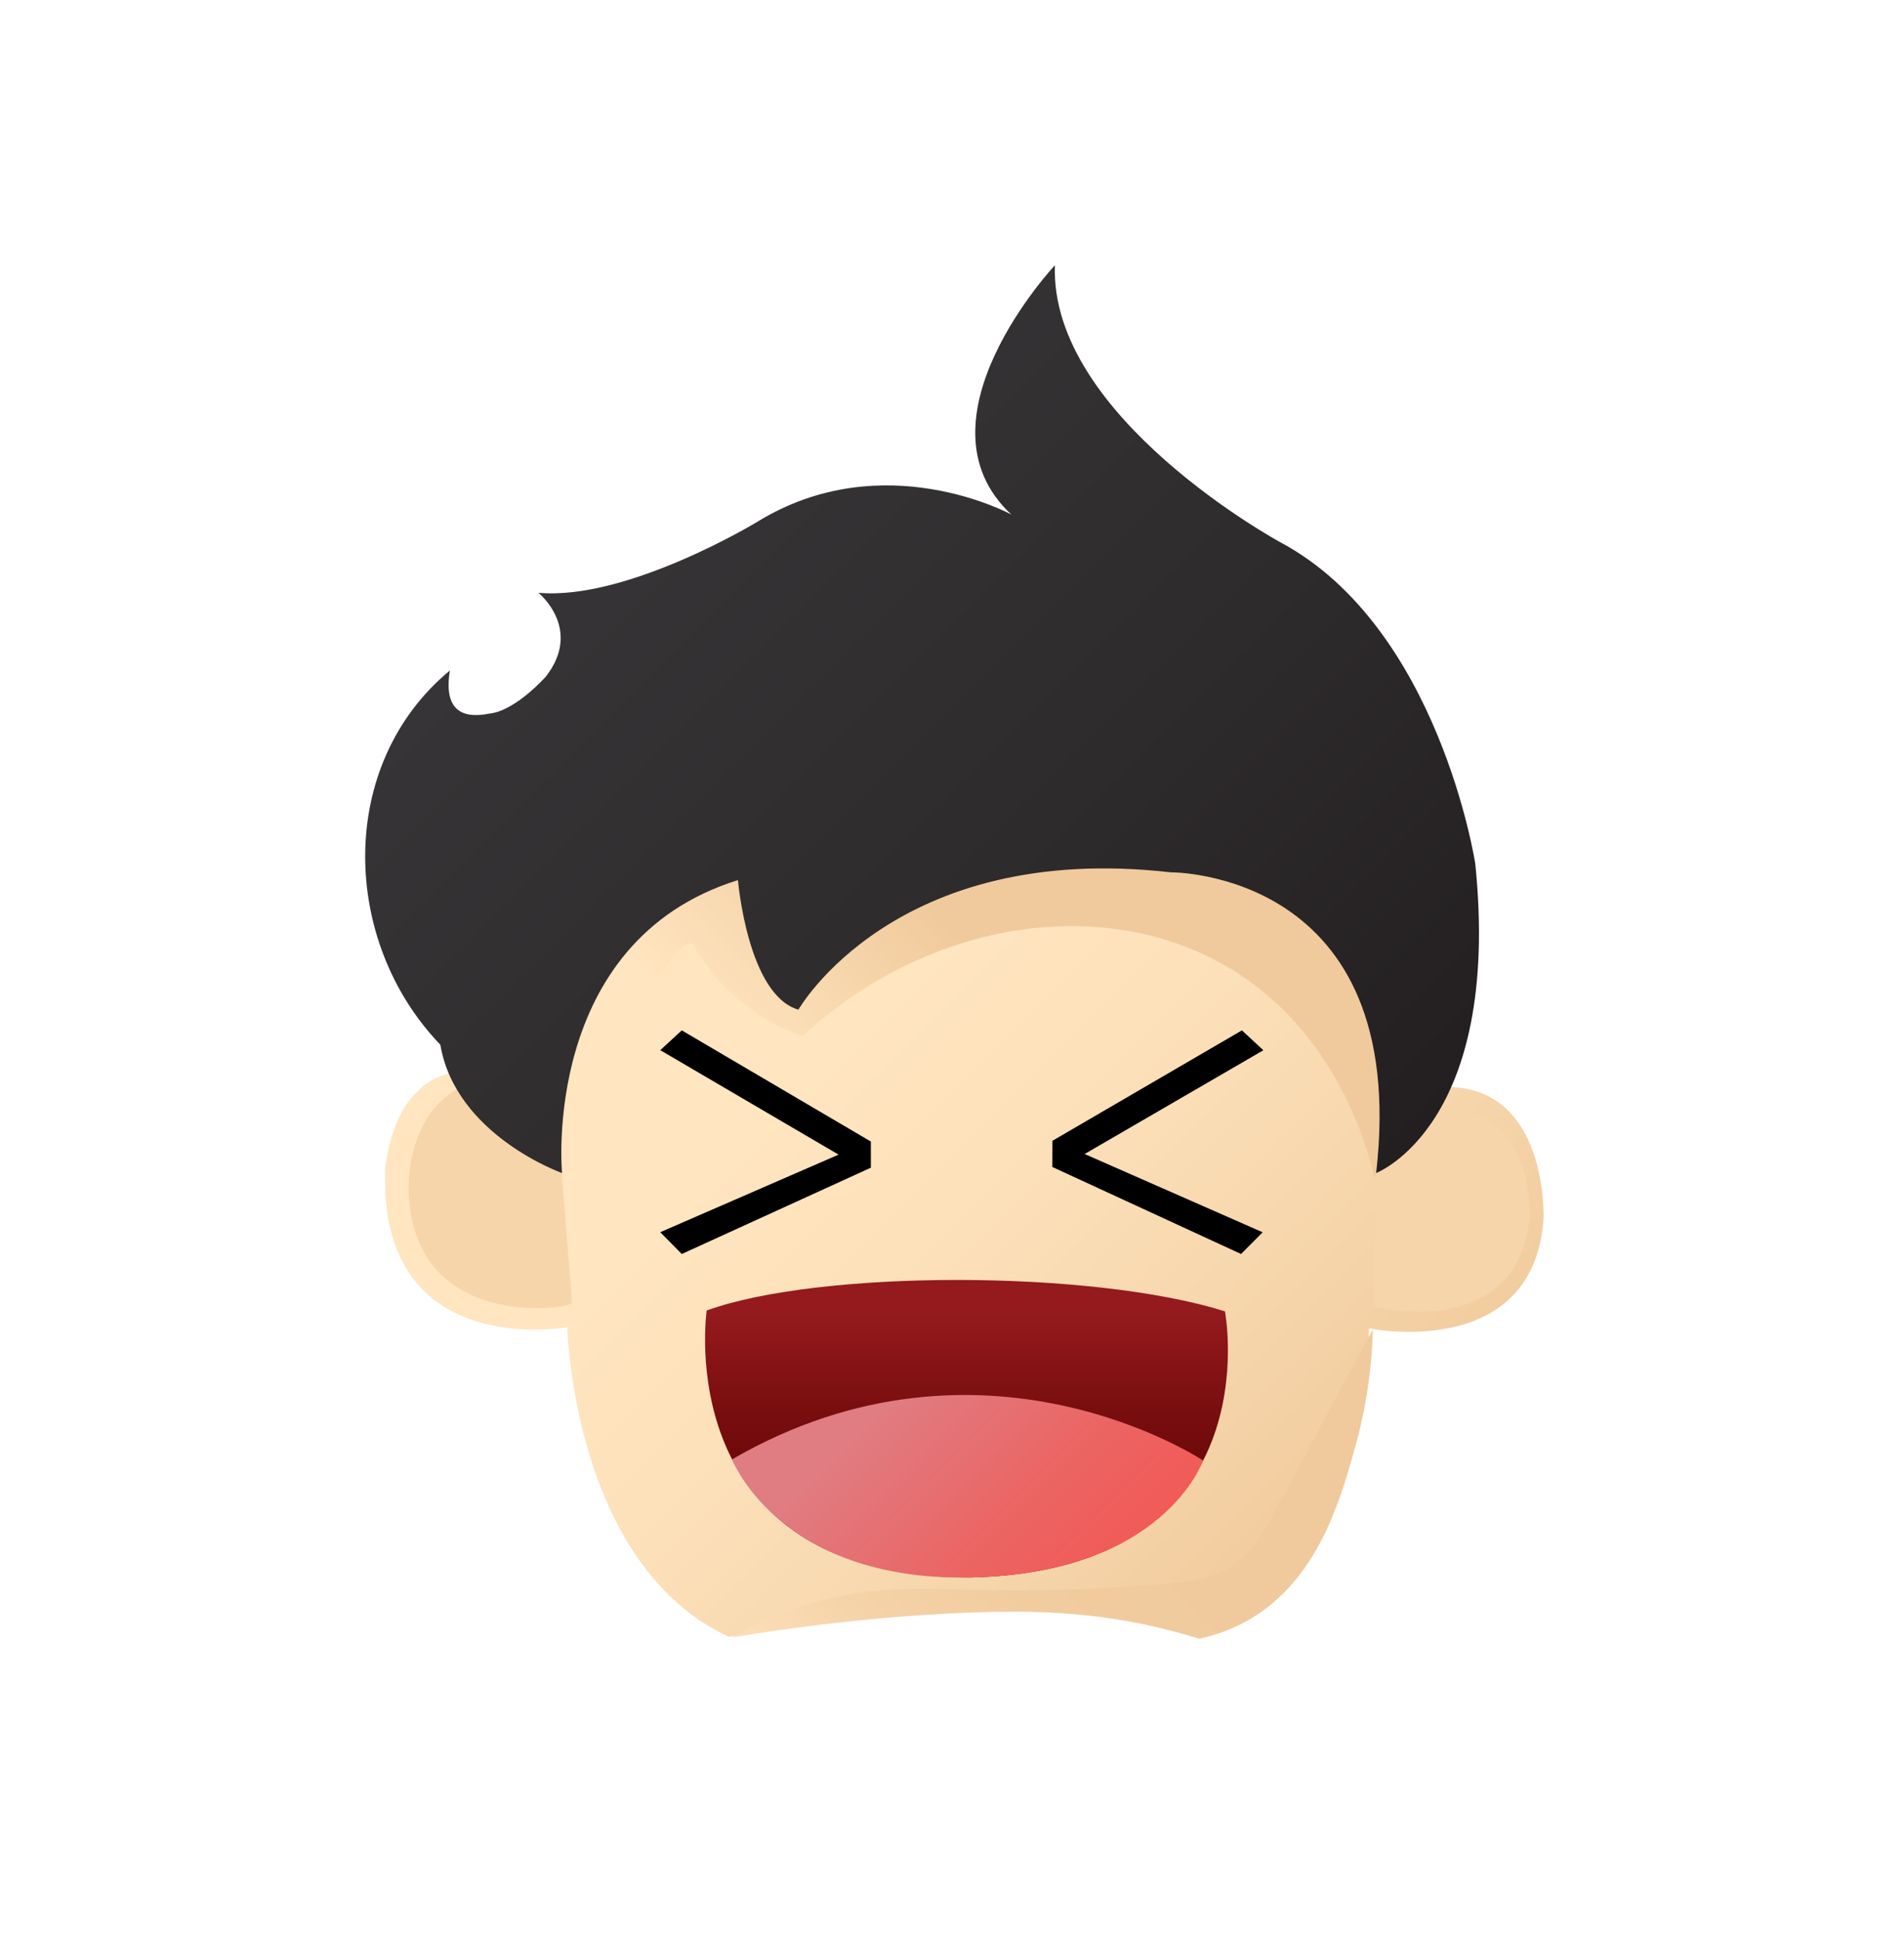 <?xml version="1.0" encoding="UTF-8"?>
<svg id="Layer_1" data-name="Layer 1" xmlns="http://www.w3.org/2000/svg" xmlns:xlink="http://www.w3.org/1999/xlink" viewBox="0 0 2051.91 2089.87">
  <defs>
    <style>
      .cls-1 {
        fill: url(#linear-gradient-2);
      }

      .cls-2 {
        fill: #f7d5ab;
      }

      .cls-3 {
        fill: url(#linear-gradient-6);
      }

      .cls-4 {
        clip-path: url(#clippath-2);
      }

      .cls-5 {
        clip-path: url(#clippath-1);
      }

      .cls-6 {
        fill: url(#linear-gradient-5);
      }

      .cls-7 {
        clip-path: url(#clippath);
      }

      .cls-8 {
        fill: none;
      }

      .cls-9 {
        clip-path: url(#clippath-3);
      }

      .cls-10 {
        fill: url(#linear-gradient-3);
      }

      .cls-11 {
        fill: url(#linear-gradient);
      }

      .cls-12 {
        fill: url(#linear-gradient-4);
      }
    </style>
    <clipPath id="clippath">
      <rect class="cls-8" width="2048" height="2048"/>
    </clipPath>
    <linearGradient id="linear-gradient" x1="726.69" y1="870.14" x2="1474.07" y2="1617.53" gradientUnits="userSpaceOnUse">
      <stop offset=".29" stop-color="#ffe5c0"/>
      <stop offset=".52" stop-color="#fce0b9"/>
      <stop offset=".83" stop-color="#f5d3a8"/>
      <stop offset="1" stop-color="#f0ca9c"/>
    </linearGradient>
    <clipPath id="clippath-1">
      <rect class="cls-8" x="3.91" y=".78" width="2048" height="2048"/>
    </clipPath>
    <linearGradient id="linear-gradient-2" x1="816.04" y1="1405.9" x2="1353.44" y2="868.5" gradientUnits="userSpaceOnUse">
      <stop offset=".22" stop-color="#ffe5c0"/>
      <stop offset=".57" stop-color="#f0ca9c"/>
    </linearGradient>
    <linearGradient id="linear-gradient-3" x1="903.1" y1="1922.73" x2="1464.55" y2="1361.28" gradientUnits="userSpaceOnUse">
      <stop offset="0" stop-color="#ffe5c0"/>
      <stop offset=".04" stop-color="#fcdfb9"/>
      <stop offset=".19" stop-color="#f5d3a8"/>
      <stop offset=".35" stop-color="#f1cc9f"/>
      <stop offset=".56" stop-color="#f0ca9c"/>
    </linearGradient>
    <clipPath id="clippath-2">
      <rect class="cls-8" x="3.91" y="41.87" width="2048" height="2048"/>
    </clipPath>
    <linearGradient id="linear-gradient-4" x1="1041.57" y1="1699.18" x2="1041.57" y2="1378.7" gradientUnits="userSpaceOnUse">
      <stop offset="0" stop-color="#5c0200"/>
      <stop offset=".22" stop-color="#640504"/>
      <stop offset=".57" stop-color="#7a0e0f"/>
      <stop offset=".89" stop-color="#941a1d"/>
    </linearGradient>
    <linearGradient id="linear-gradient-5" x1="1173.91" y1="1711.36" x2="911.69" y2="1449.14" gradientUnits="userSpaceOnUse">
      <stop offset="0" stop-color="#f15b57"/>
      <stop offset=".27" stop-color="#ec6361"/>
      <stop offset=".74" stop-color="#e1797e"/>
      <stop offset=".8" stop-color="#e07d83"/>
    </linearGradient>
    <clipPath id="clippath-3">
      <rect class="cls-8" x="3.91" y=".78" width="2048" height="2048"/>
    </clipPath>
    <linearGradient id="linear-gradient-6" x1="1419.07" y1="1337.87" x2="643.34" y2="562.14" gradientUnits="userSpaceOnUse">
      <stop offset="0" stop-color="#231f20"/>
      <stop offset=".48" stop-color="#2e2b2c"/>
      <stop offset="1" stop-color="#363436"/>
    </linearGradient>
  </defs>
  <g class="cls-7">
    <path class="cls-11" d="m611.35,1429.57s5.87,255.91,174.16,333.53c0,0,302.93-63.08,501.11,0,0,0,162.92-3.66,189-332.22,0,0,176.43,36.26,187.83-117.59,0,0,7.04-168.66-136.17-138.98l-5.87-363.4-717.64,52.56-166.89,96.48-88.66,200.78s-113.1-47.69-132.99,96.48c-9.32,209.91,196.12,172.34,196.12,172.34"/>
  </g>
  <g class="cls-5">
    <path class="cls-2" d="m605.18,1262.33s11.13,134.16,11.13,141.02-177.19,32.87-175.96-127.96c0,0-.54-81.51,61.89-106.83"/>
    <path class="cls-2" d="m1483.44,1245.79l-3.67,161.07s152.09,40.85,168.53-92.79c0,0,9.39-121.15-96.53-120.18"/>
  </g>
  <path class="cls-1" d="m1481.25,1268.45l1.81-4.92s56.06-308.68-221.21-323.88c0,0-299.53-54.97-401.4,147.91,0,0-43.18-1.98-65.19-139.55,0,0-209.16,37.93-189.59,315.52,0,0,110.24-260.42,140.91-246.42,8.77,15.52,24.62,39.16,51.17,61.08,25.45,21.02,50.51,32.02,67.06,37.81,138.66-127.23,328.86-153.13,462.22-72,113.42,69,146.46,191.53,154.22,224.44Z"/>
  <path class="cls-10" d="m1479.53,1431.66c-8.19,15.02-22.01,40.46-38.95,72.13-71.77,134.24-81.9,160.68-112.67,182.67-25.02,17.88-67.25,20.39-150.67,24.67-155.77,7.99-209.28-12.63-304.67,16.67-37.65,11.56-66.55,26.22-84,36,74.24-12.4,137.45-18.96,185.33-22.67,136.05-10.54,198.26-1.98,216,.67,43.4,6.47,78.67,15.93,102.67,23.33,12.94-2.79,32.12-8.28,52.67-20,75.67-43.16,99.87-130.87,116-189.33,7.99-28.96,16.9-71.29,18.28-124.13Z"/>
  <g class="cls-4">
    <path class="cls-12" d="m761.6,1411.57c120.85-43.69,414.08-44.29,558.53.95,0,0,53.06,278.98-274.38,286.65-326.24.7-284.15-287.6-284.15-287.6"/>
    <path class="cls-6" d="m1296.53,1573.18s-41.83,122.73-252.18,126c-204.96,3.52-255.47-127.22-255.47-127.22,270.69-156.73,507.65,1.23,507.65,1.23Z"/>
  </g>
  <g class="cls-9">
    <path class="cls-3" d="m474.53,1125.33c16.57,97.64,131.15,138.2,131.15,138.2,0,0-23.28-249.14,189.59-315.52,0,0,10.43,123.9,65.19,139.55,0,0,103.47-181.96,401.4-147.91,0,0,258.5-2.35,221.21,323.88,0,0,135.5-51.52,106.82-333.14,0,0-39-254.88-210.13-346.31,0,0-248.87-135-242.89-298.4,0,0-156.46,166.89-46.94,268.58,0,0-138.2-75.62-273.8,7.82,0,0-139.97,84.99-235.86,76.44,0,0,48.37,39.01,7.68,90.66-34.04,36.39-56.8,38.87-56.8,38.87-10.17,1.37-56.35,14.67-46.3-45.84-122.35,101.21-117.65,291.58-10.3,403.11"/>
  </g>
  <polygon points="938.5 1229.61 938.5 1257.78 734.74 1350.74 711.55 1327.26 903.71 1243.7 711.55 1131.18 734.74 1109.87 938.5 1229.61"/>
  <polygon points="1134.16 1228.82 1134.05 1257 1337.46 1350.73 1360.74 1327.35 1168.9 1243.04 1361.5 1131.27 1338.39 1109.87 1134.16 1228.82"/>
</svg>